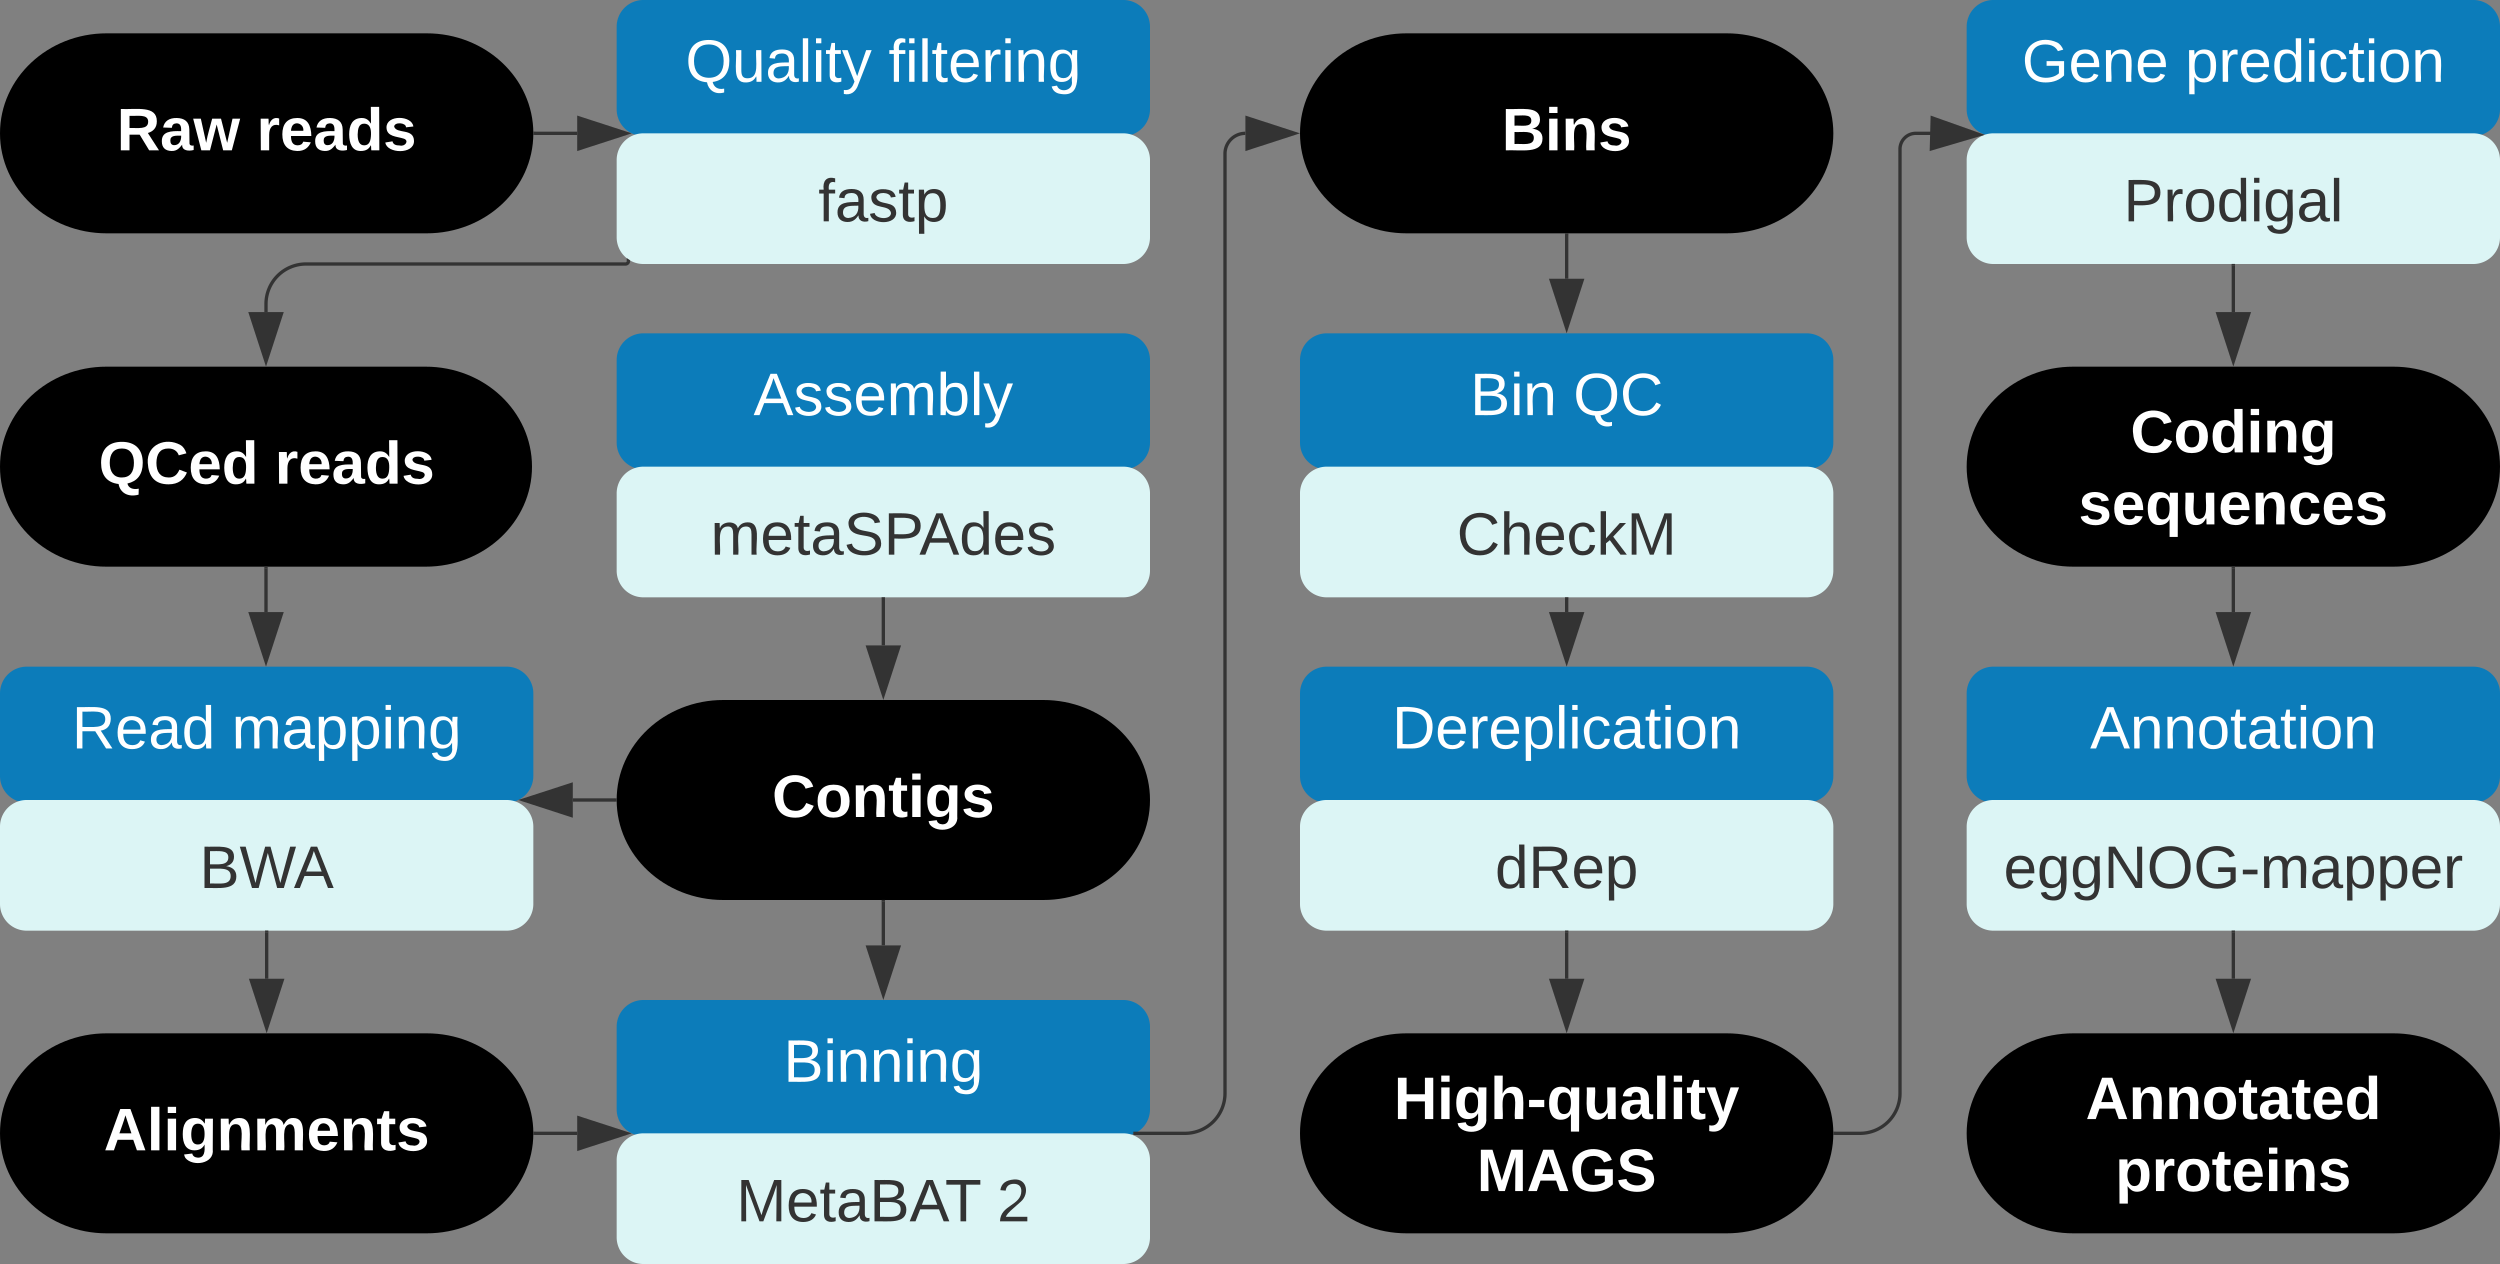 <svg xmlns="http://www.w3.org/2000/svg" xmlns:xlink="http://www.w3.org/1999/xlink" xmlns:lucid="lucid" width="750" height="379.2"><rect width="100%" height="100%" fill="#808080" stroke="none"/><g transform="translate(0 0)" lucid:page-tab-id="0_0"><path d="M128 10c17.67 0 32 13.43 32 30s-14.33 30-32 30H32C14.33 70 0 56.57 0 40s14.33-30 32-30z" stroke="#000" stroke-opacity="0"/><use xlink:href="#a" transform="matrix(1,0,0,1,5,15) translate(30.05 30.1)"/><use xlink:href="#b" transform="matrix(1,0,0,1,5,15) translate(72 30.1)"/><path d="M185 8a8 8 0 0 1 8-8h144a8 8 0 0 1 8 8v24.8a8 8 0 0 1-8 8H193a8 8 0 0 1-8-8z" stroke="#000" stroke-opacity="0" fill="#0c7cba"/><use xlink:href="#c" transform="matrix(1,0,0,1,190,5) translate(15.65 19.538)"/><use xlink:href="#d" transform="matrix(1,0,0,1,190,5) translate(76.55 19.538)"/><path d="M185 48a8 8 0 0 1 8-8h144a8 8 0 0 1 8 8v23.2a8 8 0 0 1-8 8H193a8 8 0 0 1-8-8z" stroke="#000" stroke-opacity="0" fill="#dcf5f5"/><use xlink:href="#e" transform="matrix(1,0,0,1,197,52) translate(48.5 14.4)"/><path d="M127.68 110c17.63 0 31.92 13.43 31.92 30s-14.3 30-31.92 30H31.92C14.3 170 0 156.57 0 140s14.3-30 31.92-30z" stroke="#000" stroke-opacity="0"/><use xlink:href="#f" transform="matrix(1,0,0,1,5,115) translate(24.575 30.1)"/><use xlink:href="#b" transform="matrix(1,0,0,1,5,115) translate(77.475 30.1)"/><path d="M185 108a8 8 0 0 1 8-8h144a8 8 0 0 1 8 8v24.8a8 8 0 0 1-8 8H193a8 8 0 0 1-8-8z" stroke="#000" stroke-opacity="0" fill="#0c7cba"/><use xlink:href="#g" transform="matrix(1,0,0,1,190,105) translate(36.05 19.538)"/><path d="M185 148a8 8 0 0 1 8-8h144a8 8 0 0 1 8 8v23.2a8 8 0 0 1-8 8H193a8 8 0 0 1-8-8z" stroke="#000" stroke-opacity="0" fill="#dcf5f5"/><use xlink:href="#h" transform="matrix(1,0,0,1,197,152) translate(16.2 14.4)"/><path d="M313 210c17.67 0 32 13.43 32 30s-14.33 30-32 30h-96c-17.67 0-32-13.43-32-30s14.33-30 32-30z" stroke="#000" stroke-opacity="0"/><use xlink:href="#i" transform="matrix(1,0,0,1,190,215) translate(41.625 30.1)"/><path d="M590 8a8 8 0 0 1 8-8h144a8 8 0 0 1 8 8v24.8a8 8 0 0 1-8 8H598a8 8 0 0 1-8-8z" stroke="#000" stroke-opacity="0" fill="#0c7cba"/><use xlink:href="#j" transform="matrix(1,0,0,1,595,5) translate(11.575 19.538)"/><use xlink:href="#k" transform="matrix(1,0,0,1,595,5) translate(60.575 19.538)"/><path d="M590 48a8 8 0 0 1 8-8h144a8 8 0 0 1 8 8v23.2a8 8 0 0 1-8 8H598a8 8 0 0 1-8-8z" stroke="#000" stroke-opacity="0" fill="#dcf5f5"/><use xlink:href="#l" transform="matrix(1,0,0,1,602,52) translate(35.075 14.4)"/><path d="M128 310c17.67 0 32 13.43 32 30s-14.33 30-32 30H32c-17.67 0-32-13.43-32-30s14.33-30 32-30z" stroke="#000" stroke-opacity="0"/><use xlink:href="#m" transform="matrix(1,0,0,1,5,315) translate(26.125 30.1)"/><path d="M718 110c17.67 0 32 13.43 32 30s-14.33 30-32 30h-96c-17.67 0-32-13.43-32-30s14.33-30 32-30z" stroke="#000" stroke-opacity="0"/><use xlink:href="#n" transform="matrix(1,0,0,1,595,115) translate(44.125 20.725)"/><use xlink:href="#o" transform="matrix(1,0,0,1,595,115) translate(28.575 42.325)"/><path d="M590 208a8 8 0 0 1 8-8h144a8 8 0 0 1 8 8v24.8a8 8 0 0 1-8 8H598a8 8 0 0 1-8-8z" stroke="#000" stroke-opacity="0" fill="#0c7cba"/><use xlink:href="#p" transform="matrix(1,0,0,1,595,205) translate(32.025 19.538)"/><path d="M590 248a8 8 0 0 1 8-8h144a8 8 0 0 1 8 8v23.2a8 8 0 0 1-8 8H598a8 8 0 0 1-8-8z" stroke="#000" stroke-opacity="0" fill="#dcf5f5"/><use xlink:href="#q" transform="matrix(1,0,0,1,602,252) translate(-0.9 14.4)"/><path d="M718 310c17.67 0 32 13.43 32 30s-14.33 30-32 30h-96c-17.67 0-32-13.43-32-30s14.33-30 32-30z" stroke="#000" stroke-opacity="0"/><use xlink:href="#r" transform="matrix(1,0,0,1,595,315) translate(30.675 20.725)"/><use xlink:href="#s" transform="matrix(1,0,0,1,595,315) translate(39.6 42.325)"/><path d="M0 208a8 8 0 0 1 8-8h144a8 8 0 0 1 8 8v24.8a8 8 0 0 1-8 8H8a8 8 0 0 1-8-8z" stroke="#000" stroke-opacity="0" fill="#0c7cba"/><use xlink:href="#t" transform="matrix(1,0,0,1,5,205) translate(16.575 19.538)"/><use xlink:href="#u" transform="matrix(1,0,0,1,5,205) translate(64.525 19.538)"/><path d="M0 248a8 8 0 0 1 8-8h144a8 8 0 0 1 8 8v23.2a8 8 0 0 1-8 8H8a8 8 0 0 1-8-8z" stroke="#000" stroke-opacity="0" fill="#dcf5f5"/><use xlink:href="#v" transform="matrix(1,0,0,1,12,252) translate(47.85 14.4)"/><path d="M185 308a8 8 0 0 1 8-8h144a8 8 0 0 1 8 8v24.8a8 8 0 0 1-8 8H193a8 8 0 0 1-8-8z" stroke="#000" stroke-opacity="0" fill="#0c7cba"/><use xlink:href="#w" transform="matrix(1,0,0,1,190,305) translate(45.05 19.538)"/><path d="M185 348a8 8 0 0 1 8-8h144a8 8 0 0 1 8 8v23.2a8 8 0 0 1-8 8H193a8 8 0 0 1-8-8z" stroke="#000" stroke-opacity="0" fill="#dcf5f5"/><use xlink:href="#x" transform="matrix(1,0,0,1,197,352) translate(23.9 14.4)"/><use xlink:href="#y" transform="matrix(1,0,0,1,197,352) translate(102.1 14.4)"/><path d="M518 10c17.67 0 32 13.43 32 30s-14.33 30-32 30h-96c-17.67 0-32-13.43-32-30s14.33-30 32-30z" stroke="#000" stroke-opacity="0"/><use xlink:href="#z" transform="matrix(1,0,0,1,395,15) translate(55.55 30.1)"/><path d="M390 108a8 8 0 0 1 8-8h144a8 8 0 0 1 8 8v24.8a8 8 0 0 1-8 8H398a8 8 0 0 1-8-8z" stroke="#000" stroke-opacity="0" fill="#0c7cba"/><use xlink:href="#A" transform="matrix(1,0,0,1,395,105) translate(46.05 19.538)"/><use xlink:href="#B" transform="matrix(1,0,0,1,395,105) translate(77 19.538)"/><path d="M390 148a8 8 0 0 1 8-8h144a8 8 0 0 1 8 8v23.2a8 8 0 0 1-8 8H398a8 8 0 0 1-8-8z" stroke="#000" stroke-opacity="0" fill="#dcf5f5"/><use xlink:href="#C" transform="matrix(1,0,0,1,402,152) translate(35.05 14.4)"/><path d="M518 310c17.67 0 32 13.43 32 30s-14.33 30-32 30h-96c-17.67 0-32-13.43-32-30s14.33-30 32-30z" stroke="#000" stroke-opacity="0"/><use xlink:href="#D" transform="matrix(1,0,0,1,395,315) translate(23.175 20.725)"/><use xlink:href="#E" transform="matrix(1,0,0,1,395,315) translate(48.05 42.325)"/><path d="M390 208a8 8 0 0 1 8-8h144a8 8 0 0 1 8 8v24.8a8 8 0 0 1-8 8H398a8 8 0 0 1-8-8z" stroke="#000" stroke-opacity="0" fill="#0c7cba"/><use xlink:href="#F" transform="matrix(1,0,0,1,395,205) translate(22.625 19.538)"/><path d="M390 248a8 8 0 0 1 8-8h144a8 8 0 0 1 8 8v23.2a8 8 0 0 1-8 8H398a8 8 0 0 1-8-8z" stroke="#000" stroke-opacity="0" fill="#dcf5f5"/><use xlink:href="#G" transform="matrix(1,0,0,1,402,252) translate(46.525 14.4)"/><path d="M265 179.7v13.92" stroke="#333" fill="none"/><path d="M265.48 179.7h-.96v-.5h.96z" stroke="#333" stroke-width=".05" fill="#333"/><path d="M265 208.38l-4.63-14.26h9.26z" stroke="#333" fill="#333"/><path d="M79.8 170.5v13.12" stroke="#333" fill="none"/><path d="M80.28 170.5h-.95v-.5h.95z" stroke="#333" stroke-width=".05" fill="#333"/><path d="M79.8 198.38l-4.63-14.26h9.27z" stroke="#333" fill="#333"/><path d="M80 279.7v13.92" stroke="#333" fill="none"/><path d="M80.47 279.7h-.94v-.5h.94z" stroke="#333" stroke-width=".05" fill="#333"/><path d="M80 308.38l-4.64-14.26h9.28z" stroke="#333" fill="#333"/><path d="M265 270.5v13.12" stroke="#333" fill="none"/><path d="M265.48 270.5h-.96v-.5h.96z" stroke="#333" stroke-width=".05" fill="#333"/><path d="M265 298.38l-4.63-14.26h9.26z" stroke="#333" fill="#333"/><path d="M340.5 340h15a12 12 0 0 0 12-12V46.12a6.12 6.12 0 0 1 6.12-6.12M340.5 340h-.5" stroke="#333" fill="none"/><path d="M388.38 40l-14.26 4.63v-9.27z" stroke="#333" fill="#333"/><path d="M470 70.5v13.12" stroke="#333" fill="none"/><path d="M470.48 70.5h-.96V70h.96z" stroke="#333" stroke-width=".05" fill="#333"/><path d="M470 98.38l-4.63-14.26h9.26z" stroke="#333" fill="#333"/><path d="M470 179.7v3.92" stroke="#333" fill="none"/><path d="M470.48 179.7h-.96v-.5h.96z" stroke="#333" stroke-width=".05" fill="#333"/><path d="M470 198.38l-4.63-14.26h9.26z" stroke="#333" fill="#333"/><path d="M470 279.7v13.92" stroke="#333" fill="none"/><path d="M470.48 279.7h-.96v-.5h.96z" stroke="#333" stroke-width=".05" fill="#333"/><path d="M470 308.38l-4.63-14.26h9.26z" stroke="#333" fill="#333"/><path d="M550.5 340h7.5a12 12 0 0 0 12-12V44.74a4.74 4.74 0 0 1 4.74-4.74h4.74" stroke="#333" fill="none"/><path d="M550.5 340.48h-.54l.04-.48v-.24l-.02-.24h.53z" stroke="#333" stroke-width=".05" fill="#333"/><path d="M593.8 40.4l-14.38 4.24.25-9.27z" stroke="#333" fill="#333"/><path d="M670 79.7v13.92" stroke="#333" fill="none"/><path d="M670.48 79.7h-.96v-.5h.96z" stroke="#333" stroke-width=".05" fill="#333"/><path d="M670 108.38l-4.63-14.26h9.26z" stroke="#333" fill="#333"/><path d="M670 170.5v13.12" stroke="#333" fill="none"/><path d="M670.48 170.5h-.96v-.5h.96z" stroke="#333" stroke-width=".05" fill="#333"/><path d="M670 198.38l-4.63-14.26h9.26z" stroke="#333" fill="#333"/><path d="M670 279.7v13.92" stroke="#333" fill="none"/><path d="M670.48 279.7h-.96v-.5h.96z" stroke="#333" stroke-width=".05" fill="#333"/><path d="M670 308.38l-4.63-14.26h9.26z" stroke="#333" fill="#333"/><path d="M188.54 78.32a.88.88 0 0 1-.88.88H91.8a12 12 0 0 0-12 12v2.42" stroke="#333" fill="none"/><path d="M188.3 77.67l.7.44v.23h-.94v-.86z" stroke="#333" stroke-width=".05" fill="#333"/><path d="M79.8 108.38l-4.63-14.26h9.27z" stroke="#333" fill="#333"/><path d="M160.5 40h12.66" stroke="#333" fill="none"/><path d="M160.5 40.48h-.54L160 40v-.24l-.02-.23h.53z" stroke="#333" stroke-width=".05" fill="#333"/><path d="M187.92 40l-14.26 4.63v-9.27z" stroke="#333" fill="#333"/><path d="M184.5 240h-12.66" stroke="#333" fill="none"/><path d="M185 240v.24l.02.23h-.53v-.94h.54z" stroke="#333" stroke-width=".05" fill="#333"/><path d="M157.08 240l14.26-4.63v9.26z" stroke="#333" fill="#333"/><path d="M160.5 340h12.66" stroke="#333" fill="none"/><path d="M160.5 340.48h-.54l.04-.48v-.24l-.02-.24h.53z" stroke="#333" stroke-width=".05" fill="#333"/><path d="M187.92 340l-14.26 4.63v-9.26z" stroke="#333" fill="#333"/><defs><path fill="#fff" d="M240-174c0 40-23 61-54 70L253 0h-59l-57-94H76V0H24v-248c93 4 217-23 216 74zM76-134c48-2 112 12 112-38 0-48-66-32-112-35v73" id="H"/><path fill="#fff" d="M133-34C117-15 103 5 69 4 32 3 11-16 11-54c-1-60 55-63 116-61 1-26-3-47-28-47-18 1-26 9-28 27l-52-2c7-38 36-58 82-57s74 22 75 68l1 82c-1 14 12 18 25 15v27c-30 8-71 5-69-32zm-48 3c29 0 43-24 42-57-32 0-66-3-65 30 0 17 8 27 23 27" id="I"/><path fill="#fff" d="M231 0h-52l-39-155L100 0H48L-1-190h46L77-45c9-52 24-97 36-145h53l37 145 32-145h46" id="J"/><g id="a"><use transform="matrix(0.05,0,0,0.05,0,0)" xlink:href="#H"/><use transform="matrix(0.05,0,0,0.05,12.95,0)" xlink:href="#I"/><use transform="matrix(0.05,0,0,0.05,22.95,0)" xlink:href="#J"/></g><path fill="#fff" d="M135-150c-39-12-60 13-60 57V0H25l-1-190h47c2 13-1 29 3 40 6-28 27-53 61-41v41" id="K"/><path fill="#fff" d="M185-48c-13 30-37 53-82 52C43 2 14-33 14-96s30-98 90-98c62 0 83 45 84 108H66c0 31 8 55 39 56 18 0 30-7 34-22zm-45-69c5-46-57-63-70-21-2 6-4 13-4 21h74" id="L"/><path fill="#fff" d="M88-194c31-1 46 15 58 34l-1-101h50l1 261h-48c-2-10 0-23-3-31C134-8 116 4 84 4 32 4 16-41 15-95c0-56 19-97 73-99zm17 164c33 0 40-30 41-66 1-37-9-64-41-64s-38 30-39 65c0 43 13 65 39 65" id="M"/><path fill="#fff" d="M137-138c1-29-70-34-71-4 15 46 118 7 119 86 1 83-164 76-172 9l43-7c4 19 20 25 44 25 33 8 57-30 24-41C81-84 22-81 20-136c-2-80 154-74 161-7" id="N"/><g id="b"><use transform="matrix(0.05,0,0,0.05,0,0)" xlink:href="#K"/><use transform="matrix(0.05,0,0,0.05,7,0)" xlink:href="#L"/><use transform="matrix(0.05,0,0,0.05,17,0)" xlink:href="#I"/><use transform="matrix(0.05,0,0,0.05,27,0)" xlink:href="#M"/><use transform="matrix(0.05,0,0,0.05,37.95,0)" xlink:href="#N"/></g><path fill="#fff" d="M140-251c81 0 123 46 123 126C263-53 228-8 163 1c7 30 30 48 69 40v23c-55 16-95-15-103-61C56-3 17-48 17-125c0-80 42-126 123-126zm0 227c63 0 89-41 89-101s-29-99-89-99c-61 0-89 39-89 99S79-25 140-24" id="O"/><path fill="#fff" d="M84 4C-5 8 30-112 23-190h32v120c0 31 7 50 39 49 72-2 45-101 50-169h31l1 190h-30c-1-10 1-25-2-33-11 22-28 36-60 37" id="P"/><path fill="#fff" d="M141-36C126-15 110 5 73 4 37 3 15-17 15-53c-1-64 63-63 125-63 3-35-9-54-41-54-24 1-41 7-42 31l-33-3c5-37 33-52 76-52 45 0 72 20 72 64v82c-1 20 7 32 28 27v20c-31 9-61-2-59-35zM48-53c0 20 12 33 32 33 41-3 63-29 60-74-43 2-92-5-92 41" id="Q"/><path fill="#fff" d="M24 0v-261h32V0H24" id="R"/><path fill="#fff" d="M24-231v-30h32v30H24zM24 0v-190h32V0H24" id="S"/><path fill="#fff" d="M59-47c-2 24 18 29 38 22v24C64 9 27 4 27-40v-127H5v-23h24l9-43h21v43h35v23H59v120" id="T"/><path fill="#fff" d="M179-190L93 31C79 59 56 82 12 73V49c39 6 53-20 64-50L1-190h34L92-34l54-156h33" id="U"/><g id="c"><use transform="matrix(0.05,0,0,0.05,0,0)" xlink:href="#O"/><use transform="matrix(0.05,0,0,0.05,14,0)" xlink:href="#P"/><use transform="matrix(0.05,0,0,0.05,24,0)" xlink:href="#Q"/><use transform="matrix(0.05,0,0,0.05,34,0)" xlink:href="#R"/><use transform="matrix(0.05,0,0,0.05,37.95,0)" xlink:href="#S"/><use transform="matrix(0.05,0,0,0.05,41.9,0)" xlink:href="#T"/><use transform="matrix(0.05,0,0,0.05,46.9,0)" xlink:href="#U"/></g><path fill="#fff" d="M101-234c-31-9-42 10-38 44h38v23H63V0H32v-167H5v-23h27c-7-52 17-82 69-68v24" id="V"/><path fill="#fff" d="M100-194c63 0 86 42 84 106H49c0 40 14 67 53 68 26 1 43-12 49-29l28 8c-11 28-37 45-77 45C44 4 14-33 15-96c1-61 26-98 85-98zm52 81c6-60-76-77-97-28-3 7-6 17-6 28h103" id="W"/><path fill="#fff" d="M114-163C36-179 61-72 57 0H25l-1-190h30c1 12-1 29 2 39 6-27 23-49 58-41v29" id="X"/><path fill="#fff" d="M117-194c89-4 53 116 60 194h-32v-121c0-31-8-49-39-48C34-167 62-67 57 0H25l-1-190h30c1 10-1 24 2 32 11-22 29-35 61-36" id="Y"/><path fill="#fff" d="M177-190C167-65 218 103 67 71c-23-6-38-20-44-43l32-5c15 47 100 32 89-28v-30C133-14 115 1 83 1 29 1 15-40 15-95c0-56 16-97 71-98 29-1 48 16 59 35 1-10 0-23 2-32h30zM94-22c36 0 50-32 50-73 0-42-14-75-50-75-39 0-46 34-46 75s6 73 46 73" id="Z"/><g id="d"><use transform="matrix(0.05,0,0,0.05,0,0)" xlink:href="#V"/><use transform="matrix(0.05,0,0,0.05,5,0)" xlink:href="#S"/><use transform="matrix(0.05,0,0,0.05,8.95,0)" xlink:href="#R"/><use transform="matrix(0.05,0,0,0.05,12.9,0)" xlink:href="#T"/><use transform="matrix(0.05,0,0,0.05,17.9,0)" xlink:href="#W"/><use transform="matrix(0.05,0,0,0.05,27.9,0)" xlink:href="#X"/><use transform="matrix(0.05,0,0,0.05,33.85,0)" xlink:href="#S"/><use transform="matrix(0.05,0,0,0.05,37.8,0)" xlink:href="#Y"/><use transform="matrix(0.05,0,0,0.05,47.8,0)" xlink:href="#Z"/></g><path fill="#333" d="M101-234c-31-9-42 10-38 44h38v23H63V0H32v-167H5v-23h27c-7-52 17-82 69-68v24" id="aa"/><path fill="#333" d="M141-36C126-15 110 5 73 4 37 3 15-17 15-53c-1-64 63-63 125-63 3-35-9-54-41-54-24 1-41 7-42 31l-33-3c5-37 33-52 76-52 45 0 72 20 72 64v82c-1 20 7 32 28 27v20c-31 9-61-2-59-35zM48-53c0 20 12 33 32 33 41-3 63-29 60-74-43 2-92-5-92 41" id="ab"/><path fill="#333" d="M135-143c-3-34-86-38-87 0 15 53 115 12 119 90S17 21 10-45l28-5c4 36 97 45 98 0-10-56-113-15-118-90-4-57 82-63 122-42 12 7 21 19 24 35" id="ac"/><path fill="#333" d="M59-47c-2 24 18 29 38 22v24C64 9 27 4 27-40v-127H5v-23h24l9-43h21v43h35v23H59v120" id="ad"/><path fill="#333" d="M115-194c55 1 70 41 70 98S169 2 115 4C84 4 66-9 55-30l1 105H24l-1-265h31l2 30c10-21 28-34 59-34zm-8 174c40 0 45-34 45-75s-6-73-45-74c-42 0-51 32-51 76 0 43 10 73 51 73" id="ae"/><g id="e"><use transform="matrix(0.05,0,0,0.05,0,0)" xlink:href="#aa"/><use transform="matrix(0.05,0,0,0.05,5,0)" xlink:href="#ab"/><use transform="matrix(0.05,0,0,0.05,15,0)" xlink:href="#ac"/><use transform="matrix(0.05,0,0,0.05,24,0)" xlink:href="#ad"/><use transform="matrix(0.05,0,0,0.05,29,0)" xlink:href="#ae"/></g><path fill="#fff" d="M140-251c80 0 125 45 125 126 0 70-33 111-92 124 6 28 34 38 68 31l-1 36C177 83 129 55 120 2 51-6 15-50 15-125c0-81 44-126 125-126zm-1 214c52 0 73-35 73-88 0-50-21-86-72-86-52 0-73 35-73 86s22 88 72 88" id="af"/><path fill="#fff" d="M67-125c0 53 21 87 73 88 37 1 54-22 65-47l45 17C233-25 199 4 140 4 58 4 20-42 15-125 8-235 124-281 211-232c18 10 29 29 36 50l-46 12c-8-25-30-41-62-41-52 0-71 34-72 86" id="ag"/><g id="f"><use transform="matrix(0.05,0,0,0.05,0,0)" xlink:href="#af"/><use transform="matrix(0.05,0,0,0.05,14,0)" xlink:href="#ag"/><use transform="matrix(0.05,0,0,0.05,26.95,0)" xlink:href="#L"/><use transform="matrix(0.05,0,0,0.05,36.95,0)" xlink:href="#M"/></g><path fill="#fff" d="M205 0l-28-72H64L36 0H1l101-248h38L239 0h-34zm-38-99l-47-123c-12 45-31 82-46 123h93" id="ah"/><path fill="#fff" d="M135-143c-3-34-86-38-87 0 15 53 115 12 119 90S17 21 10-45l28-5c4 36 97 45 98 0-10-56-113-15-118-90-4-57 82-63 122-42 12 7 21 19 24 35" id="ai"/><path fill="#fff" d="M210-169c-67 3-38 105-44 169h-31v-121c0-29-5-50-35-48C34-165 62-65 56 0H25l-1-190h30c1 10-1 24 2 32 10-44 99-50 107 0 11-21 27-35 58-36 85-2 47 119 55 194h-31v-121c0-29-5-49-35-48" id="aj"/><path fill="#fff" d="M115-194c53 0 69 39 70 98 0 66-23 100-70 100C84 3 66-7 56-30L54 0H23l1-261h32v101c10-23 28-34 59-34zm-8 174c40 0 45-34 45-75 0-40-5-75-45-74-42 0-51 32-51 76 0 43 10 73 51 73" id="ak"/><g id="g"><use transform="matrix(0.05,0,0,0.05,0,0)" xlink:href="#ah"/><use transform="matrix(0.05,0,0,0.05,12,0)" xlink:href="#ai"/><use transform="matrix(0.05,0,0,0.05,21,0)" xlink:href="#ai"/><use transform="matrix(0.05,0,0,0.05,30,0)" xlink:href="#W"/><use transform="matrix(0.05,0,0,0.05,40,0)" xlink:href="#aj"/><use transform="matrix(0.05,0,0,0.05,54.95,0)" xlink:href="#ak"/><use transform="matrix(0.05,0,0,0.05,64.95,0)" xlink:href="#R"/><use transform="matrix(0.05,0,0,0.05,68.9,0)" xlink:href="#U"/></g><path fill="#333" d="M210-169c-67 3-38 105-44 169h-31v-121c0-29-5-50-35-48C34-165 62-65 56 0H25l-1-190h30c1 10-1 24 2 32 10-44 99-50 107 0 11-21 27-35 58-36 85-2 47 119 55 194h-31v-121c0-29-5-49-35-48" id="al"/><path fill="#333" d="M100-194c63 0 86 42 84 106H49c0 40 14 67 53 68 26 1 43-12 49-29l28 8c-11 28-37 45-77 45C44 4 14-33 15-96c1-61 26-98 85-98zm52 81c6-60-76-77-97-28-3 7-6 17-6 28h103" id="am"/><path fill="#333" d="M185-189c-5-48-123-54-124 2 14 75 158 14 163 119 3 78-121 87-175 55-17-10-28-26-33-46l33-7c5 56 141 63 141-1 0-78-155-14-162-118-5-82 145-84 179-34 5 7 8 16 11 25" id="an"/><path fill="#333" d="M30-248c87 1 191-15 191 75 0 78-77 80-158 76V0H30v-248zm33 125c57 0 124 11 124-50 0-59-68-47-124-48v98" id="ao"/><path fill="#333" d="M205 0l-28-72H64L36 0H1l101-248h38L239 0h-34zm-38-99l-47-123c-12 45-31 82-46 123h93" id="ap"/><path fill="#333" d="M85-194c31 0 48 13 60 33l-1-100h32l1 261h-30c-2-10 0-23-3-31C134-8 116 4 85 4 32 4 16-35 15-94c0-66 23-100 70-100zm9 24c-40 0-46 34-46 75 0 40 6 74 45 74 42 0 51-32 51-76 0-42-9-74-50-73" id="aq"/><g id="h"><use transform="matrix(0.05,0,0,0.05,0,0)" xlink:href="#al"/><use transform="matrix(0.05,0,0,0.05,14.95,0)" xlink:href="#am"/><use transform="matrix(0.05,0,0,0.05,24.95,0)" xlink:href="#ad"/><use transform="matrix(0.05,0,0,0.05,29.95,0)" xlink:href="#ab"/><use transform="matrix(0.05,0,0,0.05,39.95,0)" xlink:href="#an"/><use transform="matrix(0.05,0,0,0.05,51.95,0)" xlink:href="#ao"/><use transform="matrix(0.05,0,0,0.05,62.6,0)" xlink:href="#ap"/><use transform="matrix(0.05,0,0,0.05,74.6,0)" xlink:href="#aq"/><use transform="matrix(0.05,0,0,0.05,84.6,0)" xlink:href="#am"/><use transform="matrix(0.05,0,0,0.05,94.6,0)" xlink:href="#ac"/></g><path fill="#fff" d="M110-194c64 0 96 36 96 99 0 64-35 99-97 99-61 0-95-36-95-99 0-62 34-99 96-99zm-1 164c35 0 45-28 45-65 0-40-10-65-43-65-34 0-45 26-45 65 0 36 10 65 43 65" id="ar"/><path fill="#fff" d="M135-194c87-1 58 113 63 194h-50c-7-57 23-157-34-157-59 0-34 97-39 157H25l-1-190h47c2 12-1 28 3 38 12-26 28-41 61-42" id="as"/><path fill="#fff" d="M115-3C79 11 28 4 28-45v-112H4v-33h27l15-45h31v45h36v33H77v99c-1 23 16 31 38 25v30" id="at"/><path fill="#fff" d="M25-224v-37h50v37H25zM25 0v-190h50V0H25" id="au"/><path fill="#fff" d="M195-6C206 82 75 100 31 46c-4-6-6-13-8-21l49-6c3 16 16 24 34 25 40 0 42-37 40-79-11 22-30 35-61 35-53 0-70-43-70-97 0-56 18-96 73-97 30 0 46 14 59 34l2-30h47zm-90-29c32 0 41-27 41-63 0-35-9-62-40-62-32 0-39 29-40 63 0 36 9 62 39 62" id="av"/><g id="i"><use transform="matrix(0.05,0,0,0.05,0,0)" xlink:href="#ag"/><use transform="matrix(0.05,0,0,0.05,12.95,0)" xlink:href="#ar"/><use transform="matrix(0.05,0,0,0.05,23.9,0)" xlink:href="#as"/><use transform="matrix(0.05,0,0,0.05,34.85,0)" xlink:href="#at"/><use transform="matrix(0.05,0,0,0.05,40.8,0)" xlink:href="#au"/><use transform="matrix(0.05,0,0,0.05,45.8,0)" xlink:href="#av"/><use transform="matrix(0.05,0,0,0.05,56.75,0)" xlink:href="#N"/></g><path fill="#fff" d="M143 4C61 4 22-44 18-125c-5-107 100-154 193-111 17 8 29 25 37 43l-32 9c-13-25-37-40-76-40-61 0-88 39-88 99 0 61 29 100 91 101 35 0 62-11 79-27v-45h-74v-28h105v86C228-13 192 4 143 4" id="aw"/><g id="j"><use transform="matrix(0.05,0,0,0.05,0,0)" xlink:href="#aw"/><use transform="matrix(0.05,0,0,0.05,14,0)" xlink:href="#W"/><use transform="matrix(0.05,0,0,0.05,24,0)" xlink:href="#Y"/><use transform="matrix(0.05,0,0,0.05,34,0)" xlink:href="#W"/></g><path fill="#fff" d="M115-194c55 1 70 41 70 98S169 2 115 4C84 4 66-9 55-30l1 105H24l-1-265h31l2 30c10-21 28-34 59-34zm-8 174c40 0 45-34 45-75s-6-73-45-74c-42 0-51 32-51 76 0 43 10 73 51 73" id="ax"/><path fill="#fff" d="M85-194c31 0 48 13 60 33l-1-100h32l1 261h-30c-2-10 0-23-3-31C134-8 116 4 85 4 32 4 16-35 15-94c0-66 23-100 70-100zm9 24c-40 0-46 34-46 75 0 40 6 74 45 74 42 0 51-32 51-76 0-42-9-74-50-73" id="ay"/><path fill="#fff" d="M96-169c-40 0-48 33-48 73s9 75 48 75c24 0 41-14 43-38l32 2c-6 37-31 61-74 61-59 0-76-41-82-99-10-93 101-131 147-64 4 7 5 14 7 22l-32 3c-4-21-16-35-41-35" id="az"/><path fill="#fff" d="M100-194c62-1 85 37 85 99 1 63-27 99-86 99S16-35 15-95c0-66 28-99 85-99zM99-20c44 1 53-31 53-75 0-43-8-75-51-75s-53 32-53 75 10 74 51 75" id="aA"/><g id="k"><use transform="matrix(0.05,0,0,0.05,0,0)" xlink:href="#ax"/><use transform="matrix(0.05,0,0,0.05,10,0)" xlink:href="#X"/><use transform="matrix(0.05,0,0,0.05,15.95,0)" xlink:href="#W"/><use transform="matrix(0.05,0,0,0.05,25.95,0)" xlink:href="#ay"/><use transform="matrix(0.05,0,0,0.05,35.95,0)" xlink:href="#S"/><use transform="matrix(0.05,0,0,0.05,39.9,0)" xlink:href="#az"/><use transform="matrix(0.05,0,0,0.05,48.9,0)" xlink:href="#T"/><use transform="matrix(0.05,0,0,0.05,53.9,0)" xlink:href="#S"/><use transform="matrix(0.05,0,0,0.05,57.85,0)" xlink:href="#aA"/><use transform="matrix(0.05,0,0,0.05,67.85,0)" xlink:href="#Y"/></g><path fill="#333" d="M114-163C36-179 61-72 57 0H25l-1-190h30c1 12-1 29 2 39 6-27 23-49 58-41v29" id="aB"/><path fill="#333" d="M100-194c62-1 85 37 85 99 1 63-27 99-86 99S16-35 15-95c0-66 28-99 85-99zM99-20c44 1 53-31 53-75 0-43-8-75-51-75s-53 32-53 75 10 74 51 75" id="aC"/><path fill="#333" d="M24-231v-30h32v30H24zM24 0v-190h32V0H24" id="aD"/><path fill="#333" d="M177-190C167-65 218 103 67 71c-23-6-38-20-44-43l32-5c15 47 100 32 89-28v-30C133-14 115 1 83 1 29 1 15-40 15-95c0-56 16-97 71-98 29-1 48 16 59 35 1-10 0-23 2-32h30zM94-22c36 0 50-32 50-73 0-42-14-75-50-75-39 0-46 34-46 75s6 73 46 73" id="aE"/><path fill="#333" d="M24 0v-261h32V0H24" id="aF"/><g id="l"><use transform="matrix(0.05,0,0,0.05,0,0)" xlink:href="#ao"/><use transform="matrix(0.05,0,0,0.05,12,0)" xlink:href="#aB"/><use transform="matrix(0.05,0,0,0.05,17.95,0)" xlink:href="#aC"/><use transform="matrix(0.05,0,0,0.05,27.95,0)" xlink:href="#aq"/><use transform="matrix(0.05,0,0,0.05,37.95,0)" xlink:href="#aD"/><use transform="matrix(0.05,0,0,0.05,41.9,0)" xlink:href="#aE"/><use transform="matrix(0.05,0,0,0.05,51.9,0)" xlink:href="#ab"/><use transform="matrix(0.05,0,0,0.05,61.9,0)" xlink:href="#aF"/></g><path fill="#fff" d="M199 0l-22-63H83L61 0H9l90-248h61L250 0h-51zm-33-102l-36-108c-10 38-24 72-36 108h72" id="aG"/><path fill="#fff" d="M25 0v-261h50V0H25" id="aH"/><path fill="#fff" d="M220-157c-53 9-28 100-34 157h-49v-107c1-27-5-49-29-50C55-147 81-57 75 0H25l-1-190h47c2 12-1 28 3 38 10-53 101-56 108 0 13-22 24-43 59-42 82 1 51 116 57 194h-49v-107c-1-25-5-48-29-50" id="aI"/><g id="m"><use transform="matrix(0.05,0,0,0.05,0,0)" xlink:href="#aG"/><use transform="matrix(0.05,0,0,0.05,12.95,0)" xlink:href="#aH"/><use transform="matrix(0.05,0,0,0.05,17.95,0)" xlink:href="#au"/><use transform="matrix(0.05,0,0,0.05,22.95,0)" xlink:href="#av"/><use transform="matrix(0.05,0,0,0.05,33.9,0)" xlink:href="#as"/><use transform="matrix(0.05,0,0,0.05,44.85,0)" xlink:href="#aI"/><use transform="matrix(0.05,0,0,0.05,60.85,0)" xlink:href="#L"/><use transform="matrix(0.05,0,0,0.05,70.85,0)" xlink:href="#as"/><use transform="matrix(0.05,0,0,0.05,81.8,0)" xlink:href="#at"/><use transform="matrix(0.05,0,0,0.05,87.75,0)" xlink:href="#N"/></g><g id="n"><use transform="matrix(0.05,0,0,0.05,0,0)" xlink:href="#ag"/><use transform="matrix(0.05,0,0,0.05,12.95,0)" xlink:href="#ar"/><use transform="matrix(0.05,0,0,0.05,23.9,0)" xlink:href="#M"/><use transform="matrix(0.05,0,0,0.05,34.85,0)" xlink:href="#au"/><use transform="matrix(0.05,0,0,0.05,39.85,0)" xlink:href="#as"/><use transform="matrix(0.05,0,0,0.05,50.8,0)" xlink:href="#av"/></g><path fill="#fff" d="M84 4C32 4 15-41 15-95c0-55 18-99 73-99 29 0 47 12 58 34l2-30h48l-1 265h-49V-32C136-9 114 4 84 4zm21-34c32 0 41-29 41-66 0-36-9-64-40-64-33 0-39 30-40 65 0 43 13 65 39 65" id="aJ"/><path fill="#fff" d="M85 4C-2 5 27-109 22-190h50c7 57-23 150 33 157 60-5 35-97 40-157h50l1 190h-47c-2-12 1-28-3-38-12 25-28 42-61 42" id="aK"/><path fill="#fff" d="M190-63c-7 42-38 67-86 67-59 0-84-38-90-98-12-110 154-137 174-36l-49 2c-2-19-15-32-35-32-30 0-35 28-38 64-6 74 65 87 74 30" id="aL"/><g id="o"><use transform="matrix(0.05,0,0,0.05,0,0)" xlink:href="#N"/><use transform="matrix(0.05,0,0,0.05,10,0)" xlink:href="#L"/><use transform="matrix(0.05,0,0,0.05,20,0)" xlink:href="#aJ"/><use transform="matrix(0.05,0,0,0.05,30.95,0)" xlink:href="#aK"/><use transform="matrix(0.05,0,0,0.05,41.9,0)" xlink:href="#L"/><use transform="matrix(0.05,0,0,0.05,51.9,0)" xlink:href="#as"/><use transform="matrix(0.05,0,0,0.05,62.85,0)" xlink:href="#aL"/><use transform="matrix(0.05,0,0,0.05,72.85,0)" xlink:href="#L"/><use transform="matrix(0.05,0,0,0.05,82.85,0)" xlink:href="#N"/></g><g id="p"><use transform="matrix(0.05,0,0,0.05,0,0)" xlink:href="#ah"/><use transform="matrix(0.05,0,0,0.05,12,0)" xlink:href="#Y"/><use transform="matrix(0.05,0,0,0.05,22,0)" xlink:href="#Y"/><use transform="matrix(0.05,0,0,0.05,32,0)" xlink:href="#aA"/><use transform="matrix(0.05,0,0,0.05,42,0)" xlink:href="#T"/><use transform="matrix(0.05,0,0,0.05,47,0)" xlink:href="#Q"/><use transform="matrix(0.05,0,0,0.05,57,0)" xlink:href="#T"/><use transform="matrix(0.05,0,0,0.05,62,0)" xlink:href="#S"/><use transform="matrix(0.05,0,0,0.05,65.95,0)" xlink:href="#aA"/><use transform="matrix(0.05,0,0,0.05,75.95,0)" xlink:href="#Y"/></g><path fill="#333" d="M190 0L58-211 59 0H30v-248h39L202-35l-2-213h31V0h-41" id="aM"/><path fill="#333" d="M140-251c81 0 123 46 123 126C263-46 219 4 140 4 59 4 17-45 17-125s42-126 123-126zm0 227c63 0 89-41 89-101s-29-99-89-99c-61 0-89 39-89 99S79-25 140-24" id="aN"/><path fill="#333" d="M143 4C61 4 22-44 18-125c-5-107 100-154 193-111 17 8 29 25 37 43l-32 9c-13-25-37-40-76-40-61 0-88 39-88 99 0 61 29 100 91 101 35 0 62-11 79-27v-45h-74v-28h105v86C228-13 192 4 143 4" id="aO"/><path fill="#333" d="M16-82v-28h88v28H16" id="aP"/><g id="q"><use transform="matrix(0.05,0,0,0.05,0,0)" xlink:href="#am"/><use transform="matrix(0.05,0,0,0.05,10,0)" xlink:href="#aE"/><use transform="matrix(0.05,0,0,0.05,20,0)" xlink:href="#aE"/><use transform="matrix(0.05,0,0,0.05,30,0)" xlink:href="#aM"/><use transform="matrix(0.05,0,0,0.05,42.95,0)" xlink:href="#aN"/><use transform="matrix(0.05,0,0,0.05,56.95,0)" xlink:href="#aO"/><use transform="matrix(0.05,0,0,0.05,70.95,0)" xlink:href="#aP"/><use transform="matrix(0.05,0,0,0.05,76.9,0)" xlink:href="#al"/><use transform="matrix(0.05,0,0,0.05,91.85,0)" xlink:href="#ab"/><use transform="matrix(0.05,0,0,0.05,101.85,0)" xlink:href="#ae"/><use transform="matrix(0.05,0,0,0.05,111.85,0)" xlink:href="#ae"/><use transform="matrix(0.05,0,0,0.05,121.85,0)" xlink:href="#am"/><use transform="matrix(0.05,0,0,0.05,131.85,0)" xlink:href="#aB"/></g><g id="r"><use transform="matrix(0.05,0,0,0.05,0,0)" xlink:href="#aG"/><use transform="matrix(0.05,0,0,0.05,12.95,0)" xlink:href="#as"/><use transform="matrix(0.05,0,0,0.05,23.9,0)" xlink:href="#as"/><use transform="matrix(0.05,0,0,0.05,34.85,0)" xlink:href="#ar"/><use transform="matrix(0.05,0,0,0.05,45.8,0)" xlink:href="#at"/><use transform="matrix(0.05,0,0,0.05,51.75,0)" xlink:href="#I"/><use transform="matrix(0.05,0,0,0.05,61.75,0)" xlink:href="#at"/><use transform="matrix(0.05,0,0,0.05,67.7,0)" xlink:href="#L"/><use transform="matrix(0.05,0,0,0.05,77.7,0)" xlink:href="#M"/></g><path fill="#fff" d="M135-194c53 0 70 44 70 98 0 56-19 98-73 100-31 1-45-17-59-34 3 33 2 69 2 105H25l-1-265h48c2 10 0 23 3 31 11-24 29-35 60-35zM114-30c33 0 39-31 40-66 0-38-9-64-40-64-56 0-55 130 0 130" id="aQ"/><g id="s"><use transform="matrix(0.05,0,0,0.05,0,0)" xlink:href="#aQ"/><use transform="matrix(0.05,0,0,0.05,10.95,0)" xlink:href="#K"/><use transform="matrix(0.05,0,0,0.05,17.95,0)" xlink:href="#ar"/><use transform="matrix(0.05,0,0,0.05,28.9,0)" xlink:href="#at"/><use transform="matrix(0.05,0,0,0.05,34.85,0)" xlink:href="#L"/><use transform="matrix(0.05,0,0,0.05,44.85,0)" xlink:href="#au"/><use transform="matrix(0.05,0,0,0.05,49.85,0)" xlink:href="#as"/><use transform="matrix(0.05,0,0,0.05,60.8,0)" xlink:href="#N"/></g><path fill="#fff" d="M233-177c-1 41-23 64-60 70L243 0h-38l-65-103H63V0H30v-248c88 3 205-21 203 71zM63-129c60-2 137 13 137-47 0-61-80-42-137-45v92" id="aR"/><g id="t"><use transform="matrix(0.05,0,0,0.05,0,0)" xlink:href="#aR"/><use transform="matrix(0.05,0,0,0.05,12.95,0)" xlink:href="#W"/><use transform="matrix(0.05,0,0,0.05,22.95,0)" xlink:href="#Q"/><use transform="matrix(0.05,0,0,0.05,32.95,0)" xlink:href="#ay"/></g><g id="u"><use transform="matrix(0.05,0,0,0.05,0,0)" xlink:href="#aj"/><use transform="matrix(0.05,0,0,0.05,14.95,0)" xlink:href="#Q"/><use transform="matrix(0.05,0,0,0.05,24.95,0)" xlink:href="#ax"/><use transform="matrix(0.05,0,0,0.05,34.95,0)" xlink:href="#ax"/><use transform="matrix(0.05,0,0,0.05,44.95,0)" xlink:href="#S"/><use transform="matrix(0.05,0,0,0.05,48.9,0)" xlink:href="#Y"/><use transform="matrix(0.05,0,0,0.05,58.9,0)" xlink:href="#Z"/></g><path fill="#333" d="M160-131c35 5 61 23 61 61C221 17 115-2 30 0v-248c76 3 177-17 177 60 0 33-19 50-47 57zm-97-11c50-1 110 9 110-42 0-47-63-36-110-37v79zm0 115c55-2 124 14 124-45 0-56-70-42-124-44v89" id="aS"/><path fill="#333" d="M266 0h-40l-56-210L115 0H75L2-248h35L96-30l15-64 43-154h32l59 218 59-218h35" id="aT"/><g id="v"><use transform="matrix(0.05,0,0,0.05,0,0)" xlink:href="#aS"/><use transform="matrix(0.05,0,0,0.05,12,0)" xlink:href="#aT"/><use transform="matrix(0.05,0,0,0.05,28.3,0)" xlink:href="#ap"/></g><path fill="#fff" d="M160-131c35 5 61 23 61 61C221 17 115-2 30 0v-248c76 3 177-17 177 60 0 33-19 50-47 57zm-97-11c50-1 110 9 110-42 0-47-63-36-110-37v79zm0 115c55-2 124 14 124-45 0-56-70-42-124-44v89" id="aU"/><g id="w"><use transform="matrix(0.05,0,0,0.05,0,0)" xlink:href="#aU"/><use transform="matrix(0.05,0,0,0.05,12,0)" xlink:href="#S"/><use transform="matrix(0.05,0,0,0.05,15.95,0)" xlink:href="#Y"/><use transform="matrix(0.05,0,0,0.05,25.95,0)" xlink:href="#Y"/><use transform="matrix(0.05,0,0,0.05,35.95,0)" xlink:href="#S"/><use transform="matrix(0.05,0,0,0.05,39.9,0)" xlink:href="#Y"/><use transform="matrix(0.05,0,0,0.05,49.9,0)" xlink:href="#Z"/></g><path fill="#333" d="M240 0l2-218c-23 76-54 145-80 218h-23L58-218 59 0H30v-248h44l77 211c21-75 51-140 76-211h43V0h-30" id="aV"/><path fill="#333" d="M127-220V0H93v-220H8v-28h204v28h-85" id="aW"/><g id="x"><use transform="matrix(0.05,0,0,0.05,0,0)" xlink:href="#aV"/><use transform="matrix(0.05,0,0,0.05,14.95,0)" xlink:href="#am"/><use transform="matrix(0.05,0,0,0.05,24.95,0)" xlink:href="#ad"/><use transform="matrix(0.05,0,0,0.05,29.95,0)" xlink:href="#ab"/><use transform="matrix(0.05,0,0,0.05,39.95,0)" xlink:href="#aS"/><use transform="matrix(0.05,0,0,0.05,51.95,0)" xlink:href="#ap"/><use transform="matrix(0.05,0,0,0.05,62.6,0)" xlink:href="#aW"/></g><path fill="#333" d="M101-251c82-7 93 87 43 132L82-64C71-53 59-42 53-27h129V0H18c2-99 128-94 128-182 0-28-16-43-45-43s-46 15-49 41l-32-3c6-41 34-60 81-64" id="aX"/><use transform="matrix(0.05,0,0,0.05,0,0)" xlink:href="#aX" id="y"/><path fill="#fff" d="M182-130c37 4 62 22 62 59C244 23 116-4 24 0v-248c84 5 203-23 205 63 0 31-19 50-47 55zM76-148c40-3 101 13 101-30 0-44-60-28-101-31v61zm0 110c48-3 116 14 116-37 0-48-69-32-116-35v72" id="aY"/><g id="z"><use transform="matrix(0.05,0,0,0.05,0,0)" xlink:href="#aY"/><use transform="matrix(0.05,0,0,0.05,12.95,0)" xlink:href="#au"/><use transform="matrix(0.05,0,0,0.05,17.95,0)" xlink:href="#as"/><use transform="matrix(0.05,0,0,0.05,28.9,0)" xlink:href="#N"/></g><g id="A"><use transform="matrix(0.05,0,0,0.05,0,0)" xlink:href="#aU"/><use transform="matrix(0.05,0,0,0.05,12,0)" xlink:href="#S"/><use transform="matrix(0.05,0,0,0.05,15.95,0)" xlink:href="#Y"/></g><path fill="#fff" d="M212-179c-10-28-35-45-73-45-59 0-87 40-87 99 0 60 29 101 89 101 43 0 62-24 78-52l27 14C228-24 195 4 139 4 59 4 22-46 18-125c-6-104 99-153 187-111 19 9 31 26 39 46" id="aZ"/><g id="B"><use transform="matrix(0.05,0,0,0.05,0,0)" xlink:href="#O"/><use transform="matrix(0.05,0,0,0.05,14,0)" xlink:href="#aZ"/></g><path fill="#333" d="M212-179c-10-28-35-45-73-45-59 0-87 40-87 99 0 60 29 101 89 101 43 0 62-24 78-52l27 14C228-24 195 4 139 4 59 4 22-46 18-125c-6-104 99-153 187-111 19 9 31 26 39 46" id="ba"/><path fill="#333" d="M106-169C34-169 62-67 57 0H25v-261h32l-1 103c12-21 28-36 61-36 89 0 53 116 60 194h-32v-121c2-32-8-49-39-48" id="bb"/><path fill="#333" d="M96-169c-40 0-48 33-48 73s9 75 48 75c24 0 41-14 43-38l32 2c-6 37-31 61-74 61-59 0-76-41-82-99-10-93 101-131 147-64 4 7 5 14 7 22l-32 3c-4-21-16-35-41-35" id="bc"/><path fill="#333" d="M143 0L79-87 56-68V0H24v-261h32v163l83-92h37l-77 82L181 0h-38" id="bd"/><g id="C"><use transform="matrix(0.05,0,0,0.05,0,0)" xlink:href="#ba"/><use transform="matrix(0.05,0,0,0.05,12.95,0)" xlink:href="#bb"/><use transform="matrix(0.05,0,0,0.05,22.95,0)" xlink:href="#am"/><use transform="matrix(0.05,0,0,0.05,32.95,0)" xlink:href="#bc"/><use transform="matrix(0.05,0,0,0.05,41.95,0)" xlink:href="#bd"/><use transform="matrix(0.05,0,0,0.05,50.95,0)" xlink:href="#aV"/></g><path fill="#fff" d="M186 0v-106H76V0H24v-248h52v99h110v-99h50V0h-50" id="be"/><path fill="#fff" d="M114-157C55-157 80-60 75 0H25v-261h50l-1 109c12-26 28-41 61-42 86-1 58 113 63 194h-50c-7-57 23-157-34-157" id="bf"/><path fill="#fff" d="M14-72v-43h91v43H14" id="bg"/><path fill="#fff" d="M123 10C108 53 80 86 19 72V37c35 8 53-11 59-39L3-190h52l48 148c12-52 28-100 44-148h51" id="bh"/><g id="D"><use transform="matrix(0.05,0,0,0.05,0,0)" xlink:href="#be"/><use transform="matrix(0.05,0,0,0.05,12.95,0)" xlink:href="#au"/><use transform="matrix(0.05,0,0,0.05,17.95,0)" xlink:href="#av"/><use transform="matrix(0.05,0,0,0.05,28.9,0)" xlink:href="#bf"/><use transform="matrix(0.05,0,0,0.05,39.85,0)" xlink:href="#bg"/><use transform="matrix(0.05,0,0,0.05,45.8,0)" xlink:href="#aJ"/><use transform="matrix(0.05,0,0,0.05,56.75,0)" xlink:href="#aK"/><use transform="matrix(0.05,0,0,0.05,67.7,0)" xlink:href="#I"/><use transform="matrix(0.05,0,0,0.05,77.7,0)" xlink:href="#aH"/><use transform="matrix(0.05,0,0,0.05,82.7,0)" xlink:href="#au"/><use transform="matrix(0.05,0,0,0.05,87.7,0)" xlink:href="#at"/><use transform="matrix(0.05,0,0,0.05,93.65,0)" xlink:href="#bh"/></g><path fill="#fff" d="M230 0l2-204L168 0h-37L68-204 70 0H24v-248h70l56 185 57-185h69V0h-46" id="bi"/><path fill="#fff" d="M67-125c0 54 23 88 75 88 28 0 53-7 68-21v-34h-60v-39h108v91C232-14 192 4 140 4 58 4 20-42 15-125 8-236 126-280 215-234c19 10 29 26 37 47l-47 15c-11-23-29-39-63-39-53 1-75 33-75 86" id="bj"/><path fill="#fff" d="M169-182c-1-43-94-46-97-3 18 66 151 10 154 114 3 95-165 93-204 36-6-8-10-19-12-30l50-8c3 46 112 56 116 5-17-69-150-10-154-114-4-87 153-88 188-35 5 8 8 18 10 28" id="bk"/><g id="E"><use transform="matrix(0.05,0,0,0.05,0,0)" xlink:href="#bi"/><use transform="matrix(0.05,0,0,0.05,14.95,0)" xlink:href="#aG"/><use transform="matrix(0.05,0,0,0.05,27.9,0)" xlink:href="#bj"/><use transform="matrix(0.05,0,0,0.05,41.9,0)" xlink:href="#bk"/></g><path fill="#fff" d="M30-248c118-7 216 8 213 122C240-48 200 0 122 0H30v-248zM63-27c89 8 146-16 146-99s-60-101-146-95v194" id="bl"/><g id="F"><use transform="matrix(0.05,0,0,0.05,0,0)" xlink:href="#bl"/><use transform="matrix(0.05,0,0,0.05,12.95,0)" xlink:href="#W"/><use transform="matrix(0.05,0,0,0.05,22.95,0)" xlink:href="#X"/><use transform="matrix(0.05,0,0,0.05,28.9,0)" xlink:href="#W"/><use transform="matrix(0.05,0,0,0.05,38.9,0)" xlink:href="#ax"/><use transform="matrix(0.05,0,0,0.05,48.9,0)" xlink:href="#R"/><use transform="matrix(0.05,0,0,0.05,52.85,0)" xlink:href="#S"/><use transform="matrix(0.05,0,0,0.05,56.8,0)" xlink:href="#az"/><use transform="matrix(0.05,0,0,0.05,65.8,0)" xlink:href="#Q"/><use transform="matrix(0.05,0,0,0.05,75.8,0)" xlink:href="#T"/><use transform="matrix(0.05,0,0,0.05,80.8,0)" xlink:href="#S"/><use transform="matrix(0.05,0,0,0.05,84.75,0)" xlink:href="#aA"/><use transform="matrix(0.05,0,0,0.05,94.75,0)" xlink:href="#Y"/></g><path fill="#333" d="M233-177c-1 41-23 64-60 70L243 0h-38l-65-103H63V0H30v-248c88 3 205-21 203 71zM63-129c60-2 137 13 137-47 0-61-80-42-137-45v92" id="bm"/><g id="G"><use transform="matrix(0.05,0,0,0.05,0,0)" xlink:href="#aq"/><use transform="matrix(0.05,0,0,0.05,10,0)" xlink:href="#bm"/><use transform="matrix(0.05,0,0,0.05,22.95,0)" xlink:href="#am"/><use transform="matrix(0.05,0,0,0.05,32.95,0)" xlink:href="#ae"/></g></defs></g></svg>
